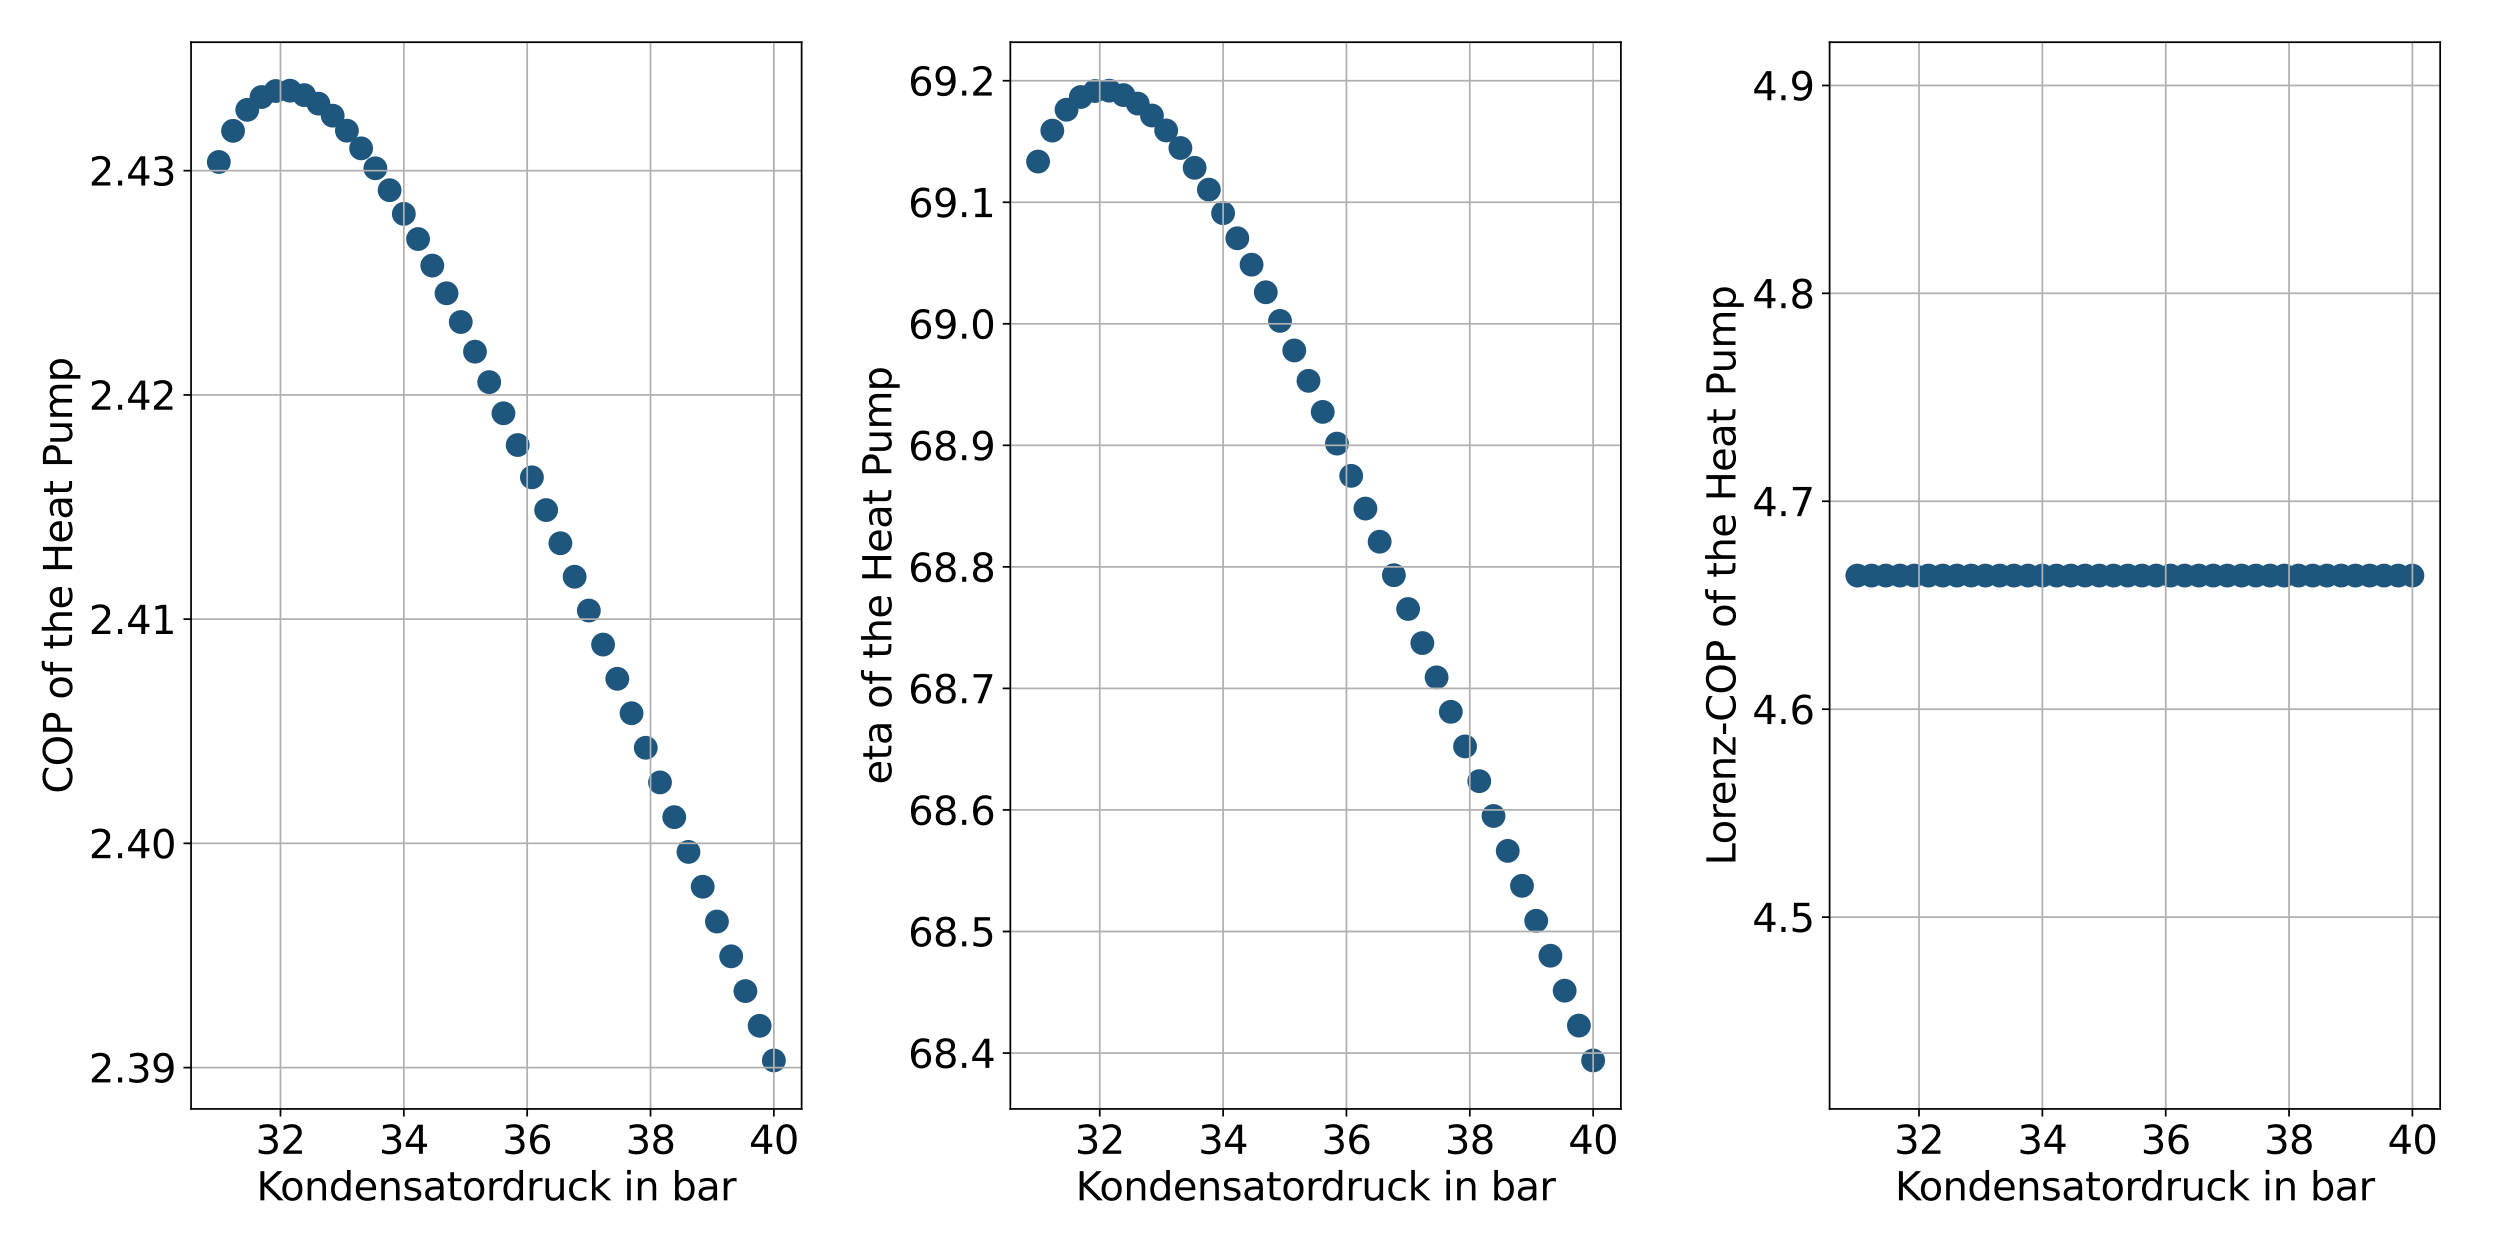 <?xml version="1.0" encoding="utf-8" standalone="no"?>
<!DOCTYPE svg PUBLIC "-//W3C//DTD SVG 1.1//EN"
  "http://www.w3.org/Graphics/SVG/1.1/DTD/svg11.dtd">
<svg xmlns:xlink="http://www.w3.org/1999/xlink" width="1152pt" height="576pt" viewBox="0 0 1152 576" xmlns="http://www.w3.org/2000/svg" version="1.1">
 <defs>
  <style type="text/css">*{stroke-linejoin: round; stroke-linecap: butt}</style>
 </defs>
 <g id="figure_1">
  <g id="patch_1">
   <path d="M 0 576 
L 1152 576 
L 1152 0 
L 0 0 
z
" style="fill: #ffffff"/>
  </g>
  <g id="axes_1">
   <g id="patch_2">
    <path d="M 88.04 511 
L 369.386 511 
L 369.386 19.44 
L 88.04 19.44 
z
" style="fill: #ffffff"/>
   </g>
   <g id="PathCollection_1">
    <defs>
     <path id="m1c8847c513" d="M 0 5 
C 1.326 5 2.598 4.473 3.536 3.536 
C 4.473 2.598 5 1.326 5 0 
C 5 -1.326 4.473 -2.598 3.536 -3.536 
C 2.598 -4.473 1.326 -5 0 -5 
C -1.326 -5 -2.598 -4.473 -3.536 -3.536 
C -4.473 -2.598 -5 -1.326 -5 0 
C -5 1.326 -4.473 2.598 -3.536 3.536 
C -2.598 4.473 -1.326 5 0 5 
z
" style="stroke: #1f567d"/>
    </defs>
    <g clip-path="url(#p177befbeb4)">
     <use xlink:href="#m1c8847c513" x="100.828" y="74.639" style="fill: #1f567d; stroke: #1f567d"/>
     <use xlink:href="#m1c8847c513" x="107.387" y="60.292" style="fill: #1f567d; stroke: #1f567d"/>
     <use xlink:href="#m1c8847c513" x="113.945" y="50.61" style="fill: #1f567d; stroke: #1f567d"/>
     <use xlink:href="#m1c8847c513" x="120.503" y="44.714" style="fill: #1f567d; stroke: #1f567d"/>
     <use xlink:href="#m1c8847c513" x="127.061" y="41.943" style="fill: #1f567d; stroke: #1f567d"/>
     <use xlink:href="#m1c8847c513" x="133.619" y="41.784" style="fill: #1f567d; stroke: #1f567d"/>
     <use xlink:href="#m1c8847c513" x="140.178" y="43.831" style="fill: #1f567d; stroke: #1f567d"/>
     <use xlink:href="#m1c8847c513" x="146.736" y="47.757" style="fill: #1f567d; stroke: #1f567d"/>
     <use xlink:href="#m1c8847c513" x="153.294" y="53.296" style="fill: #1f567d; stroke: #1f567d"/>
     <use xlink:href="#m1c8847c513" x="159.852" y="60.226" style="fill: #1f567d; stroke: #1f567d"/>
     <use xlink:href="#m1c8847c513" x="166.41" y="68.361" style="fill: #1f567d; stroke: #1f567d"/>
     <use xlink:href="#m1c8847c513" x="172.968" y="77.545" style="fill: #1f567d; stroke: #1f567d"/>
     <use xlink:href="#m1c8847c513" x="179.527" y="87.646" style="fill: #1f567d; stroke: #1f567d"/>
     <use xlink:href="#m1c8847c513" x="186.085" y="98.549" style="fill: #1f567d; stroke: #1f567d"/>
     <use xlink:href="#m1c8847c513" x="192.643" y="110.156" style="fill: #1f567d; stroke: #1f567d"/>
     <use xlink:href="#m1c8847c513" x="199.201" y="122.38" style="fill: #1f567d; stroke: #1f567d"/>
     <use xlink:href="#m1c8847c513" x="205.759" y="135.146" style="fill: #1f567d; stroke: #1f567d"/>
     <use xlink:href="#m1c8847c513" x="212.317" y="148.39" style="fill: #1f567d; stroke: #1f567d"/>
     <use xlink:href="#m1c8847c513" x="218.876" y="162.052" style="fill: #1f567d; stroke: #1f567d"/>
     <use xlink:href="#m1c8847c513" x="225.434" y="176.082" style="fill: #1f567d; stroke: #1f567d"/>
     <use xlink:href="#m1c8847c513" x="231.992" y="190.435" style="fill: #1f567d; stroke: #1f567d"/>
     <use xlink:href="#m1c8847c513" x="238.55" y="205.07" style="fill: #1f567d; stroke: #1f567d"/>
     <use xlink:href="#m1c8847c513" x="245.108" y="219.95" style="fill: #1f567d; stroke: #1f567d"/>
     <use xlink:href="#m1c8847c513" x="251.667" y="235.044" style="fill: #1f567d; stroke: #1f567d"/>
     <use xlink:href="#m1c8847c513" x="258.225" y="250.322" style="fill: #1f567d; stroke: #1f567d"/>
     <use xlink:href="#m1c8847c513" x="264.783" y="265.759" style="fill: #1f567d; stroke: #1f567d"/>
     <use xlink:href="#m1c8847c513" x="271.341" y="281.33" style="fill: #1f567d; stroke: #1f567d"/>
     <use xlink:href="#m1c8847c513" x="277.899" y="297.016" style="fill: #1f567d; stroke: #1f567d"/>
     <use xlink:href="#m1c8847c513" x="284.457" y="312.796" style="fill: #1f567d; stroke: #1f567d"/>
     <use xlink:href="#m1c8847c513" x="291.016" y="328.654" style="fill: #1f567d; stroke: #1f567d"/>
     <use xlink:href="#m1c8847c513" x="297.574" y="344.573" style="fill: #1f567d; stroke: #1f567d"/>
     <use xlink:href="#m1c8847c513" x="304.132" y="360.54" style="fill: #1f567d; stroke: #1f567d"/>
     <use xlink:href="#m1c8847c513" x="310.69" y="376.541" style="fill: #1f567d; stroke: #1f567d"/>
     <use xlink:href="#m1c8847c513" x="317.248" y="392.565" style="fill: #1f567d; stroke: #1f567d"/>
     <use xlink:href="#m1c8847c513" x="323.806" y="408.602" style="fill: #1f567d; stroke: #1f567d"/>
     <use xlink:href="#m1c8847c513" x="330.365" y="424.641" style="fill: #1f567d; stroke: #1f567d"/>
     <use xlink:href="#m1c8847c513" x="336.923" y="440.673" style="fill: #1f567d; stroke: #1f567d"/>
     <use xlink:href="#m1c8847c513" x="343.481" y="456.691" style="fill: #1f567d; stroke: #1f567d"/>
     <use xlink:href="#m1c8847c513" x="350.039" y="472.688" style="fill: #1f567d; stroke: #1f567d"/>
     <use xlink:href="#m1c8847c513" x="356.597" y="488.656" style="fill: #1f567d; stroke: #1f567d"/>
    </g>
   </g>
   <g id="matplotlib.axis_1">
    <g id="xtick_1">
     <g id="line2d_1">
      <path d="M 129.247 511 
L 129.247 19.44 
" clip-path="url(#p177befbeb4)" style="fill: none; stroke: #b0b0b0; stroke-width: 0.8; stroke-linecap: square"/>
     </g>
     <g id="line2d_2">
      <defs>
       <path id="m3a98f41acb" d="M 0 0 
L 0 3.5 
" style="stroke: #000000; stroke-width: 0.8"/>
      </defs>
      <g>
       <use xlink:href="#m3a98f41acb" x="129.247" y="511" style="stroke: #000000; stroke-width: 0.8"/>
      </g>
     </g>
     <g id="text_1">
      <!-- 32 -->
      <g transform="translate(117.795 531.677) scale(0.18 -0.18)">
       <defs>
        <path id="DejaVuSans-33" d="M 2597 2516 
Q 3050 2419 3304 2112 
Q 3559 1806 3559 1356 
Q 3559 666 3084 287 
Q 2609 -91 1734 -91 
Q 1441 -91 1130 -33 
Q 819 25 488 141 
L 488 750 
Q 750 597 1062 519 
Q 1375 441 1716 441 
Q 2309 441 2620 675 
Q 2931 909 2931 1356 
Q 2931 1769 2642 2001 
Q 2353 2234 1838 2234 
L 1294 2234 
L 1294 2753 
L 1863 2753 
Q 2328 2753 2575 2939 
Q 2822 3125 2822 3475 
Q 2822 3834 2567 4026 
Q 2313 4219 1838 4219 
Q 1578 4219 1281 4162 
Q 984 4106 628 3988 
L 628 4550 
Q 988 4650 1302 4700 
Q 1616 4750 1894 4750 
Q 2613 4750 3031 4423 
Q 3450 4097 3450 3541 
Q 3450 3153 3228 2886 
Q 3006 2619 2597 2516 
z
" transform="scale(0.016)"/>
        <path id="DejaVuSans-32" d="M 1228 531 
L 3431 531 
L 3431 0 
L 469 0 
L 469 531 
Q 828 903 1448 1529 
Q 2069 2156 2228 2338 
Q 2531 2678 2651 2914 
Q 2772 3150 2772 3378 
Q 2772 3750 2511 3984 
Q 2250 4219 1831 4219 
Q 1534 4219 1204 4116 
Q 875 4013 500 3803 
L 500 4441 
Q 881 4594 1212 4672 
Q 1544 4750 1819 4750 
Q 2544 4750 2975 4387 
Q 3406 4025 3406 3419 
Q 3406 3131 3298 2873 
Q 3191 2616 2906 2266 
Q 2828 2175 2409 1742 
Q 1991 1309 1228 531 
z
" transform="scale(0.016)"/>
       </defs>
       <use xlink:href="#DejaVuSans-33"/>
       <use xlink:href="#DejaVuSans-32" x="63.623"/>
      </g>
     </g>
    </g>
    <g id="xtick_2">
     <g id="line2d_3">
      <path d="M 186.085 511 
L 186.085 19.44 
" clip-path="url(#p177befbeb4)" style="fill: none; stroke: #b0b0b0; stroke-width: 0.8; stroke-linecap: square"/>
     </g>
     <g id="line2d_4">
      <g>
       <use xlink:href="#m3a98f41acb" x="186.085" y="511" style="stroke: #000000; stroke-width: 0.8"/>
      </g>
     </g>
     <g id="text_2">
      <!-- 34 -->
      <g transform="translate(174.632 531.677) scale(0.18 -0.18)">
       <defs>
        <path id="DejaVuSans-34" d="M 2419 4116 
L 825 1625 
L 2419 1625 
L 2419 4116 
z
M 2253 4666 
L 3047 4666 
L 3047 1625 
L 3713 1625 
L 3713 1100 
L 3047 1100 
L 3047 0 
L 2419 0 
L 2419 1100 
L 313 1100 
L 313 1709 
L 2253 4666 
z
" transform="scale(0.016)"/>
       </defs>
       <use xlink:href="#DejaVuSans-33"/>
       <use xlink:href="#DejaVuSans-34" x="63.623"/>
      </g>
     </g>
    </g>
    <g id="xtick_3">
     <g id="line2d_5">
      <path d="M 242.922 511 
L 242.922 19.44 
" clip-path="url(#p177befbeb4)" style="fill: none; stroke: #b0b0b0; stroke-width: 0.8; stroke-linecap: square"/>
     </g>
     <g id="line2d_6">
      <g>
       <use xlink:href="#m3a98f41acb" x="242.922" y="511" style="stroke: #000000; stroke-width: 0.8"/>
      </g>
     </g>
     <g id="text_3">
      <!-- 36 -->
      <g transform="translate(231.47 531.677) scale(0.18 -0.18)">
       <defs>
        <path id="DejaVuSans-36" d="M 2113 2584 
Q 1688 2584 1439 2293 
Q 1191 2003 1191 1497 
Q 1191 994 1439 701 
Q 1688 409 2113 409 
Q 2538 409 2786 701 
Q 3034 994 3034 1497 
Q 3034 2003 2786 2293 
Q 2538 2584 2113 2584 
z
M 3366 4563 
L 3366 3988 
Q 3128 4100 2886 4159 
Q 2644 4219 2406 4219 
Q 1781 4219 1451 3797 
Q 1122 3375 1075 2522 
Q 1259 2794 1537 2939 
Q 1816 3084 2150 3084 
Q 2853 3084 3261 2657 
Q 3669 2231 3669 1497 
Q 3669 778 3244 343 
Q 2819 -91 2113 -91 
Q 1303 -91 875 529 
Q 447 1150 447 2328 
Q 447 3434 972 4092 
Q 1497 4750 2381 4750 
Q 2619 4750 2861 4703 
Q 3103 4656 3366 4563 
z
" transform="scale(0.016)"/>
       </defs>
       <use xlink:href="#DejaVuSans-33"/>
       <use xlink:href="#DejaVuSans-36" x="63.623"/>
      </g>
     </g>
    </g>
    <g id="xtick_4">
     <g id="line2d_7">
      <path d="M 299.76 511 
L 299.76 19.44 
" clip-path="url(#p177befbeb4)" style="fill: none; stroke: #b0b0b0; stroke-width: 0.8; stroke-linecap: square"/>
     </g>
     <g id="line2d_8">
      <g>
       <use xlink:href="#m3a98f41acb" x="299.76" y="511" style="stroke: #000000; stroke-width: 0.8"/>
      </g>
     </g>
     <g id="text_4">
      <!-- 38 -->
      <g transform="translate(288.307 531.677) scale(0.18 -0.18)">
       <defs>
        <path id="DejaVuSans-38" d="M 2034 2216 
Q 1584 2216 1326 1975 
Q 1069 1734 1069 1313 
Q 1069 891 1326 650 
Q 1584 409 2034 409 
Q 2484 409 2743 651 
Q 3003 894 3003 1313 
Q 3003 1734 2745 1975 
Q 2488 2216 2034 2216 
z
M 1403 2484 
Q 997 2584 770 2862 
Q 544 3141 544 3541 
Q 544 4100 942 4425 
Q 1341 4750 2034 4750 
Q 2731 4750 3128 4425 
Q 3525 4100 3525 3541 
Q 3525 3141 3298 2862 
Q 3072 2584 2669 2484 
Q 3125 2378 3379 2068 
Q 3634 1759 3634 1313 
Q 3634 634 3220 271 
Q 2806 -91 2034 -91 
Q 1263 -91 848 271 
Q 434 634 434 1313 
Q 434 1759 690 2068 
Q 947 2378 1403 2484 
z
M 1172 3481 
Q 1172 3119 1398 2916 
Q 1625 2713 2034 2713 
Q 2441 2713 2670 2916 
Q 2900 3119 2900 3481 
Q 2900 3844 2670 4047 
Q 2441 4250 2034 4250 
Q 1625 4250 1398 4047 
Q 1172 3844 1172 3481 
z
" transform="scale(0.016)"/>
       </defs>
       <use xlink:href="#DejaVuSans-33"/>
       <use xlink:href="#DejaVuSans-38" x="63.623"/>
      </g>
     </g>
    </g>
    <g id="xtick_5">
     <g id="line2d_9">
      <path d="M 356.597 511 
L 356.597 19.44 
" clip-path="url(#p177befbeb4)" style="fill: none; stroke: #b0b0b0; stroke-width: 0.8; stroke-linecap: square"/>
     </g>
     <g id="line2d_10">
      <g>
       <use xlink:href="#m3a98f41acb" x="356.597" y="511" style="stroke: #000000; stroke-width: 0.8"/>
      </g>
     </g>
     <g id="text_5">
      <!-- 40 -->
      <g transform="translate(345.145 531.677) scale(0.18 -0.18)">
       <defs>
        <path id="DejaVuSans-30" d="M 2034 4250 
Q 1547 4250 1301 3770 
Q 1056 3291 1056 2328 
Q 1056 1369 1301 889 
Q 1547 409 2034 409 
Q 2525 409 2770 889 
Q 3016 1369 3016 2328 
Q 3016 3291 2770 3770 
Q 2525 4250 2034 4250 
z
M 2034 4750 
Q 2819 4750 3233 4129 
Q 3647 3509 3647 2328 
Q 3647 1150 3233 529 
Q 2819 -91 2034 -91 
Q 1250 -91 836 529 
Q 422 1150 422 2328 
Q 422 3509 836 4129 
Q 1250 4750 2034 4750 
z
" transform="scale(0.016)"/>
       </defs>
       <use xlink:href="#DejaVuSans-34"/>
       <use xlink:href="#DejaVuSans-30" x="63.623"/>
      </g>
     </g>
    </g>
    <g id="text_6">
     <!-- Kondensatordruck in bar -->
     <g transform="translate(118.183 553.098) scale(0.18 -0.18)">
      <defs>
       <path id="DejaVuSans-4b" d="M 628 4666 
L 1259 4666 
L 1259 2694 
L 3353 4666 
L 4166 4666 
L 1850 2491 
L 4331 0 
L 3500 0 
L 1259 2247 
L 1259 0 
L 628 0 
L 628 4666 
z
" transform="scale(0.016)"/>
       <path id="DejaVuSans-6f" d="M 1959 3097 
Q 1497 3097 1228 2736 
Q 959 2375 959 1747 
Q 959 1119 1226 758 
Q 1494 397 1959 397 
Q 2419 397 2687 759 
Q 2956 1122 2956 1747 
Q 2956 2369 2687 2733 
Q 2419 3097 1959 3097 
z
M 1959 3584 
Q 2709 3584 3137 3096 
Q 3566 2609 3566 1747 
Q 3566 888 3137 398 
Q 2709 -91 1959 -91 
Q 1206 -91 779 398 
Q 353 888 353 1747 
Q 353 2609 779 3096 
Q 1206 3584 1959 3584 
z
" transform="scale(0.016)"/>
       <path id="DejaVuSans-6e" d="M 3513 2113 
L 3513 0 
L 2938 0 
L 2938 2094 
Q 2938 2591 2744 2837 
Q 2550 3084 2163 3084 
Q 1697 3084 1428 2787 
Q 1159 2491 1159 1978 
L 1159 0 
L 581 0 
L 581 3500 
L 1159 3500 
L 1159 2956 
Q 1366 3272 1645 3428 
Q 1925 3584 2291 3584 
Q 2894 3584 3203 3211 
Q 3513 2838 3513 2113 
z
" transform="scale(0.016)"/>
       <path id="DejaVuSans-64" d="M 2906 2969 
L 2906 4863 
L 3481 4863 
L 3481 0 
L 2906 0 
L 2906 525 
Q 2725 213 2448 61 
Q 2172 -91 1784 -91 
Q 1150 -91 751 415 
Q 353 922 353 1747 
Q 353 2572 751 3078 
Q 1150 3584 1784 3584 
Q 2172 3584 2448 3432 
Q 2725 3281 2906 2969 
z
M 947 1747 
Q 947 1113 1208 752 
Q 1469 391 1925 391 
Q 2381 391 2643 752 
Q 2906 1113 2906 1747 
Q 2906 2381 2643 2742 
Q 2381 3103 1925 3103 
Q 1469 3103 1208 2742 
Q 947 2381 947 1747 
z
" transform="scale(0.016)"/>
       <path id="DejaVuSans-65" d="M 3597 1894 
L 3597 1613 
L 953 1613 
Q 991 1019 1311 708 
Q 1631 397 2203 397 
Q 2534 397 2845 478 
Q 3156 559 3463 722 
L 3463 178 
Q 3153 47 2828 -22 
Q 2503 -91 2169 -91 
Q 1331 -91 842 396 
Q 353 884 353 1716 
Q 353 2575 817 3079 
Q 1281 3584 2069 3584 
Q 2775 3584 3186 3129 
Q 3597 2675 3597 1894 
z
M 3022 2063 
Q 3016 2534 2758 2815 
Q 2500 3097 2075 3097 
Q 1594 3097 1305 2825 
Q 1016 2553 972 2059 
L 3022 2063 
z
" transform="scale(0.016)"/>
       <path id="DejaVuSans-73" d="M 2834 3397 
L 2834 2853 
Q 2591 2978 2328 3040 
Q 2066 3103 1784 3103 
Q 1356 3103 1142 2972 
Q 928 2841 928 2578 
Q 928 2378 1081 2264 
Q 1234 2150 1697 2047 
L 1894 2003 
Q 2506 1872 2764 1633 
Q 3022 1394 3022 966 
Q 3022 478 2636 193 
Q 2250 -91 1575 -91 
Q 1294 -91 989 -36 
Q 684 19 347 128 
L 347 722 
Q 666 556 975 473 
Q 1284 391 1588 391 
Q 1994 391 2212 530 
Q 2431 669 2431 922 
Q 2431 1156 2273 1281 
Q 2116 1406 1581 1522 
L 1381 1569 
Q 847 1681 609 1914 
Q 372 2147 372 2553 
Q 372 3047 722 3315 
Q 1072 3584 1716 3584 
Q 2034 3584 2315 3537 
Q 2597 3491 2834 3397 
z
" transform="scale(0.016)"/>
       <path id="DejaVuSans-61" d="M 2194 1759 
Q 1497 1759 1228 1600 
Q 959 1441 959 1056 
Q 959 750 1161 570 
Q 1363 391 1709 391 
Q 2188 391 2477 730 
Q 2766 1069 2766 1631 
L 2766 1759 
L 2194 1759 
z
M 3341 1997 
L 3341 0 
L 2766 0 
L 2766 531 
Q 2569 213 2275 61 
Q 1981 -91 1556 -91 
Q 1019 -91 701 211 
Q 384 513 384 1019 
Q 384 1609 779 1909 
Q 1175 2209 1959 2209 
L 2766 2209 
L 2766 2266 
Q 2766 2663 2505 2880 
Q 2244 3097 1772 3097 
Q 1472 3097 1187 3025 
Q 903 2953 641 2809 
L 641 3341 
Q 956 3463 1253 3523 
Q 1550 3584 1831 3584 
Q 2591 3584 2966 3190 
Q 3341 2797 3341 1997 
z
" transform="scale(0.016)"/>
       <path id="DejaVuSans-74" d="M 1172 4494 
L 1172 3500 
L 2356 3500 
L 2356 3053 
L 1172 3053 
L 1172 1153 
Q 1172 725 1289 603 
Q 1406 481 1766 481 
L 2356 481 
L 2356 0 
L 1766 0 
Q 1100 0 847 248 
Q 594 497 594 1153 
L 594 3053 
L 172 3053 
L 172 3500 
L 594 3500 
L 594 4494 
L 1172 4494 
z
" transform="scale(0.016)"/>
       <path id="DejaVuSans-72" d="M 2631 2963 
Q 2534 3019 2420 3045 
Q 2306 3072 2169 3072 
Q 1681 3072 1420 2755 
Q 1159 2438 1159 1844 
L 1159 0 
L 581 0 
L 581 3500 
L 1159 3500 
L 1159 2956 
Q 1341 3275 1631 3429 
Q 1922 3584 2338 3584 
Q 2397 3584 2469 3576 
Q 2541 3569 2628 3553 
L 2631 2963 
z
" transform="scale(0.016)"/>
       <path id="DejaVuSans-75" d="M 544 1381 
L 544 3500 
L 1119 3500 
L 1119 1403 
Q 1119 906 1312 657 
Q 1506 409 1894 409 
Q 2359 409 2629 706 
Q 2900 1003 2900 1516 
L 2900 3500 
L 3475 3500 
L 3475 0 
L 2900 0 
L 2900 538 
Q 2691 219 2414 64 
Q 2138 -91 1772 -91 
Q 1169 -91 856 284 
Q 544 659 544 1381 
z
M 1991 3584 
L 1991 3584 
z
" transform="scale(0.016)"/>
       <path id="DejaVuSans-63" d="M 3122 3366 
L 3122 2828 
Q 2878 2963 2633 3030 
Q 2388 3097 2138 3097 
Q 1578 3097 1268 2742 
Q 959 2388 959 1747 
Q 959 1106 1268 751 
Q 1578 397 2138 397 
Q 2388 397 2633 464 
Q 2878 531 3122 666 
L 3122 134 
Q 2881 22 2623 -34 
Q 2366 -91 2075 -91 
Q 1284 -91 818 406 
Q 353 903 353 1747 
Q 353 2603 823 3093 
Q 1294 3584 2113 3584 
Q 2378 3584 2631 3529 
Q 2884 3475 3122 3366 
z
" transform="scale(0.016)"/>
       <path id="DejaVuSans-6b" d="M 581 4863 
L 1159 4863 
L 1159 1991 
L 2875 3500 
L 3609 3500 
L 1753 1863 
L 3688 0 
L 2938 0 
L 1159 1709 
L 1159 0 
L 581 0 
L 581 4863 
z
" transform="scale(0.016)"/>
       <path id="DejaVuSans-20" transform="scale(0.016)"/>
       <path id="DejaVuSans-69" d="M 603 3500 
L 1178 3500 
L 1178 0 
L 603 0 
L 603 3500 
z
M 603 4863 
L 1178 4863 
L 1178 4134 
L 603 4134 
L 603 4863 
z
" transform="scale(0.016)"/>
       <path id="DejaVuSans-62" d="M 3116 1747 
Q 3116 2381 2855 2742 
Q 2594 3103 2138 3103 
Q 1681 3103 1420 2742 
Q 1159 2381 1159 1747 
Q 1159 1113 1420 752 
Q 1681 391 2138 391 
Q 2594 391 2855 752 
Q 3116 1113 3116 1747 
z
M 1159 2969 
Q 1341 3281 1617 3432 
Q 1894 3584 2278 3584 
Q 2916 3584 3314 3078 
Q 3713 2572 3713 1747 
Q 3713 922 3314 415 
Q 2916 -91 2278 -91 
Q 1894 -91 1617 61 
Q 1341 213 1159 525 
L 1159 0 
L 581 0 
L 581 4863 
L 1159 4863 
L 1159 2969 
z
" transform="scale(0.016)"/>
      </defs>
      <use xlink:href="#DejaVuSans-4b"/>
      <use xlink:href="#DejaVuSans-6f" x="60.576"/>
      <use xlink:href="#DejaVuSans-6e" x="121.758"/>
      <use xlink:href="#DejaVuSans-64" x="185.137"/>
      <use xlink:href="#DejaVuSans-65" x="248.613"/>
      <use xlink:href="#DejaVuSans-6e" x="310.137"/>
      <use xlink:href="#DejaVuSans-73" x="373.516"/>
      <use xlink:href="#DejaVuSans-61" x="425.615"/>
      <use xlink:href="#DejaVuSans-74" x="486.895"/>
      <use xlink:href="#DejaVuSans-6f" x="526.104"/>
      <use xlink:href="#DejaVuSans-72" x="587.285"/>
      <use xlink:href="#DejaVuSans-64" x="626.648"/>
      <use xlink:href="#DejaVuSans-72" x="690.125"/>
      <use xlink:href="#DejaVuSans-75" x="731.238"/>
      <use xlink:href="#DejaVuSans-63" x="794.617"/>
      <use xlink:href="#DejaVuSans-6b" x="849.598"/>
      <use xlink:href="#DejaVuSans-20" x="907.508"/>
      <use xlink:href="#DejaVuSans-69" x="939.295"/>
      <use xlink:href="#DejaVuSans-6e" x="967.078"/>
      <use xlink:href="#DejaVuSans-20" x="1030.457"/>
      <use xlink:href="#DejaVuSans-62" x="1062.244"/>
      <use xlink:href="#DejaVuSans-61" x="1125.721"/>
      <use xlink:href="#DejaVuSans-72" x="1187"/>
     </g>
    </g>
   </g>
   <g id="matplotlib.axis_2">
    <g id="ytick_1">
     <g id="line2d_11">
      <path d="M 88.04 491.937 
L 369.386 491.937 
" clip-path="url(#p177befbeb4)" style="fill: none; stroke: #b0b0b0; stroke-width: 0.8; stroke-linecap: square"/>
     </g>
     <g id="line2d_12">
      <defs>
       <path id="md4c18871c1" d="M 0 0 
L -3.5 0 
" style="stroke: #000000; stroke-width: 0.8"/>
      </defs>
      <g>
       <use xlink:href="#md4c18871c1" x="88.04" y="491.937" style="stroke: #000000; stroke-width: 0.8"/>
      </g>
     </g>
     <g id="text_7">
      <!-- 2.39 -->
      <g transform="translate(40.962 498.776) scale(0.18 -0.18)">
       <defs>
        <path id="DejaVuSans-2e" d="M 684 794 
L 1344 794 
L 1344 0 
L 684 0 
L 684 794 
z
" transform="scale(0.016)"/>
        <path id="DejaVuSans-39" d="M 703 97 
L 703 672 
Q 941 559 1184 500 
Q 1428 441 1663 441 
Q 2288 441 2617 861 
Q 2947 1281 2994 2138 
Q 2813 1869 2534 1725 
Q 2256 1581 1919 1581 
Q 1219 1581 811 2004 
Q 403 2428 403 3163 
Q 403 3881 828 4315 
Q 1253 4750 1959 4750 
Q 2769 4750 3195 4129 
Q 3622 3509 3622 2328 
Q 3622 1225 3098 567 
Q 2575 -91 1691 -91 
Q 1453 -91 1209 -44 
Q 966 3 703 97 
z
M 1959 2075 
Q 2384 2075 2632 2365 
Q 2881 2656 2881 3163 
Q 2881 3666 2632 3958 
Q 2384 4250 1959 4250 
Q 1534 4250 1286 3958 
Q 1038 3666 1038 3163 
Q 1038 2656 1286 2365 
Q 1534 2075 1959 2075 
z
" transform="scale(0.016)"/>
       </defs>
       <use xlink:href="#DejaVuSans-32"/>
       <use xlink:href="#DejaVuSans-2e" x="63.623"/>
       <use xlink:href="#DejaVuSans-33" x="95.41"/>
       <use xlink:href="#DejaVuSans-39" x="159.033"/>
      </g>
     </g>
    </g>
    <g id="ytick_2">
     <g id="line2d_13">
      <path d="M 88.04 388.615 
L 369.386 388.615 
" clip-path="url(#p177befbeb4)" style="fill: none; stroke: #b0b0b0; stroke-width: 0.8; stroke-linecap: square"/>
     </g>
     <g id="line2d_14">
      <g>
       <use xlink:href="#md4c18871c1" x="88.04" y="388.615" style="stroke: #000000; stroke-width: 0.8"/>
      </g>
     </g>
     <g id="text_8">
      <!-- 2.40 -->
      <g transform="translate(40.962 395.454) scale(0.18 -0.18)">
       <use xlink:href="#DejaVuSans-32"/>
       <use xlink:href="#DejaVuSans-2e" x="63.623"/>
       <use xlink:href="#DejaVuSans-34" x="95.41"/>
       <use xlink:href="#DejaVuSans-30" x="159.033"/>
      </g>
     </g>
    </g>
    <g id="ytick_3">
     <g id="line2d_15">
      <path d="M 88.04 285.293 
L 369.386 285.293 
" clip-path="url(#p177befbeb4)" style="fill: none; stroke: #b0b0b0; stroke-width: 0.8; stroke-linecap: square"/>
     </g>
     <g id="line2d_16">
      <g>
       <use xlink:href="#md4c18871c1" x="88.04" y="285.293" style="stroke: #000000; stroke-width: 0.8"/>
      </g>
     </g>
     <g id="text_9">
      <!-- 2.41 -->
      <g transform="translate(40.962 292.132) scale(0.18 -0.18)">
       <defs>
        <path id="DejaVuSans-31" d="M 794 531 
L 1825 531 
L 1825 4091 
L 703 3866 
L 703 4441 
L 1819 4666 
L 2450 4666 
L 2450 531 
L 3481 531 
L 3481 0 
L 794 0 
L 794 531 
z
" transform="scale(0.016)"/>
       </defs>
       <use xlink:href="#DejaVuSans-32"/>
       <use xlink:href="#DejaVuSans-2e" x="63.623"/>
       <use xlink:href="#DejaVuSans-34" x="95.41"/>
       <use xlink:href="#DejaVuSans-31" x="159.033"/>
      </g>
     </g>
    </g>
    <g id="ytick_4">
     <g id="line2d_17">
      <path d="M 88.04 181.971 
L 369.386 181.971 
" clip-path="url(#p177befbeb4)" style="fill: none; stroke: #b0b0b0; stroke-width: 0.8; stroke-linecap: square"/>
     </g>
     <g id="line2d_18">
      <g>
       <use xlink:href="#md4c18871c1" x="88.04" y="181.971" style="stroke: #000000; stroke-width: 0.8"/>
      </g>
     </g>
     <g id="text_10">
      <!-- 2.42 -->
      <g transform="translate(40.962 188.81) scale(0.18 -0.18)">
       <use xlink:href="#DejaVuSans-32"/>
       <use xlink:href="#DejaVuSans-2e" x="63.623"/>
       <use xlink:href="#DejaVuSans-34" x="95.41"/>
       <use xlink:href="#DejaVuSans-32" x="159.033"/>
      </g>
     </g>
    </g>
    <g id="ytick_5">
     <g id="line2d_19">
      <path d="M 88.04 78.649 
L 369.386 78.649 
" clip-path="url(#p177befbeb4)" style="fill: none; stroke: #b0b0b0; stroke-width: 0.8; stroke-linecap: square"/>
     </g>
     <g id="line2d_20">
      <g>
       <use xlink:href="#md4c18871c1" x="88.04" y="78.649" style="stroke: #000000; stroke-width: 0.8"/>
      </g>
     </g>
     <g id="text_11">
      <!-- 2.43 -->
      <g transform="translate(40.962 85.488) scale(0.18 -0.18)">
       <use xlink:href="#DejaVuSans-32"/>
       <use xlink:href="#DejaVuSans-2e" x="63.623"/>
       <use xlink:href="#DejaVuSans-34" x="95.41"/>
       <use xlink:href="#DejaVuSans-33" x="159.033"/>
      </g>
     </g>
    </g>
    <g id="text_12">
     <!-- COP of the Heat Pump -->
     <g transform="translate(33.218 365.705) rotate(-90) scale(0.18 -0.18)">
      <defs>
       <path id="DejaVuSans-43" d="M 4122 4306 
L 4122 3641 
Q 3803 3938 3442 4084 
Q 3081 4231 2675 4231 
Q 1875 4231 1450 3742 
Q 1025 3253 1025 2328 
Q 1025 1406 1450 917 
Q 1875 428 2675 428 
Q 3081 428 3442 575 
Q 3803 722 4122 1019 
L 4122 359 
Q 3791 134 3420 21 
Q 3050 -91 2638 -91 
Q 1578 -91 968 557 
Q 359 1206 359 2328 
Q 359 3453 968 4101 
Q 1578 4750 2638 4750 
Q 3056 4750 3426 4639 
Q 3797 4528 4122 4306 
z
" transform="scale(0.016)"/>
       <path id="DejaVuSans-4f" d="M 2522 4238 
Q 1834 4238 1429 3725 
Q 1025 3213 1025 2328 
Q 1025 1447 1429 934 
Q 1834 422 2522 422 
Q 3209 422 3611 934 
Q 4013 1447 4013 2328 
Q 4013 3213 3611 3725 
Q 3209 4238 2522 4238 
z
M 2522 4750 
Q 3503 4750 4090 4092 
Q 4678 3434 4678 2328 
Q 4678 1225 4090 567 
Q 3503 -91 2522 -91 
Q 1538 -91 948 565 
Q 359 1222 359 2328 
Q 359 3434 948 4092 
Q 1538 4750 2522 4750 
z
" transform="scale(0.016)"/>
       <path id="DejaVuSans-50" d="M 1259 4147 
L 1259 2394 
L 2053 2394 
Q 2494 2394 2734 2622 
Q 2975 2850 2975 3272 
Q 2975 3691 2734 3919 
Q 2494 4147 2053 4147 
L 1259 4147 
z
M 628 4666 
L 2053 4666 
Q 2838 4666 3239 4311 
Q 3641 3956 3641 3272 
Q 3641 2581 3239 2228 
Q 2838 1875 2053 1875 
L 1259 1875 
L 1259 0 
L 628 0 
L 628 4666 
z
" transform="scale(0.016)"/>
       <path id="DejaVuSans-66" d="M 2375 4863 
L 2375 4384 
L 1825 4384 
Q 1516 4384 1395 4259 
Q 1275 4134 1275 3809 
L 1275 3500 
L 2222 3500 
L 2222 3053 
L 1275 3053 
L 1275 0 
L 697 0 
L 697 3053 
L 147 3053 
L 147 3500 
L 697 3500 
L 697 3744 
Q 697 4328 969 4595 
Q 1241 4863 1831 4863 
L 2375 4863 
z
" transform="scale(0.016)"/>
       <path id="DejaVuSans-68" d="M 3513 2113 
L 3513 0 
L 2938 0 
L 2938 2094 
Q 2938 2591 2744 2837 
Q 2550 3084 2163 3084 
Q 1697 3084 1428 2787 
Q 1159 2491 1159 1978 
L 1159 0 
L 581 0 
L 581 4863 
L 1159 4863 
L 1159 2956 
Q 1366 3272 1645 3428 
Q 1925 3584 2291 3584 
Q 2894 3584 3203 3211 
Q 3513 2838 3513 2113 
z
" transform="scale(0.016)"/>
       <path id="DejaVuSans-48" d="M 628 4666 
L 1259 4666 
L 1259 2753 
L 3553 2753 
L 3553 4666 
L 4184 4666 
L 4184 0 
L 3553 0 
L 3553 2222 
L 1259 2222 
L 1259 0 
L 628 0 
L 628 4666 
z
" transform="scale(0.016)"/>
       <path id="DejaVuSans-6d" d="M 3328 2828 
Q 3544 3216 3844 3400 
Q 4144 3584 4550 3584 
Q 5097 3584 5394 3201 
Q 5691 2819 5691 2113 
L 5691 0 
L 5113 0 
L 5113 2094 
Q 5113 2597 4934 2840 
Q 4756 3084 4391 3084 
Q 3944 3084 3684 2787 
Q 3425 2491 3425 1978 
L 3425 0 
L 2847 0 
L 2847 2094 
Q 2847 2600 2669 2842 
Q 2491 3084 2119 3084 
Q 1678 3084 1418 2786 
Q 1159 2488 1159 1978 
L 1159 0 
L 581 0 
L 581 3500 
L 1159 3500 
L 1159 2956 
Q 1356 3278 1631 3431 
Q 1906 3584 2284 3584 
Q 2666 3584 2933 3390 
Q 3200 3197 3328 2828 
z
" transform="scale(0.016)"/>
       <path id="DejaVuSans-70" d="M 1159 525 
L 1159 -1331 
L 581 -1331 
L 581 3500 
L 1159 3500 
L 1159 2969 
Q 1341 3281 1617 3432 
Q 1894 3584 2278 3584 
Q 2916 3584 3314 3078 
Q 3713 2572 3713 1747 
Q 3713 922 3314 415 
Q 2916 -91 2278 -91 
Q 1894 -91 1617 61 
Q 1341 213 1159 525 
z
M 3116 1747 
Q 3116 2381 2855 2742 
Q 2594 3103 2138 3103 
Q 1681 3103 1420 2742 
Q 1159 2381 1159 1747 
Q 1159 1113 1420 752 
Q 1681 391 2138 391 
Q 2594 391 2855 752 
Q 3116 1113 3116 1747 
z
" transform="scale(0.016)"/>
      </defs>
      <use xlink:href="#DejaVuSans-43"/>
      <use xlink:href="#DejaVuSans-4f" x="69.824"/>
      <use xlink:href="#DejaVuSans-50" x="148.535"/>
      <use xlink:href="#DejaVuSans-20" x="208.838"/>
      <use xlink:href="#DejaVuSans-6f" x="240.625"/>
      <use xlink:href="#DejaVuSans-66" x="301.807"/>
      <use xlink:href="#DejaVuSans-20" x="337.012"/>
      <use xlink:href="#DejaVuSans-74" x="368.799"/>
      <use xlink:href="#DejaVuSans-68" x="408.008"/>
      <use xlink:href="#DejaVuSans-65" x="471.387"/>
      <use xlink:href="#DejaVuSans-20" x="532.91"/>
      <use xlink:href="#DejaVuSans-48" x="564.697"/>
      <use xlink:href="#DejaVuSans-65" x="639.893"/>
      <use xlink:href="#DejaVuSans-61" x="701.416"/>
      <use xlink:href="#DejaVuSans-74" x="762.695"/>
      <use xlink:href="#DejaVuSans-20" x="801.904"/>
      <use xlink:href="#DejaVuSans-50" x="833.691"/>
      <use xlink:href="#DejaVuSans-75" x="892.244"/>
      <use xlink:href="#DejaVuSans-6d" x="955.623"/>
      <use xlink:href="#DejaVuSans-70" x="1053.035"/>
     </g>
    </g>
   </g>
   <g id="patch_3">
    <path d="M 88.04 511 
L 88.04 19.44 
" style="fill: none; stroke: #000000; stroke-width: 0.8; stroke-linejoin: miter; stroke-linecap: square"/>
   </g>
   <g id="patch_4">
    <path d="M 369.386 511 
L 369.386 19.44 
" style="fill: none; stroke: #000000; stroke-width: 0.8; stroke-linejoin: miter; stroke-linecap: square"/>
   </g>
   <g id="patch_5">
    <path d="M 88.04 511 
L 369.386 511 
" style="fill: none; stroke: #000000; stroke-width: 0.8; stroke-linejoin: miter; stroke-linecap: square"/>
   </g>
   <g id="patch_6">
    <path d="M 88.04 19.44 
L 369.386 19.44 
" style="fill: none; stroke: #000000; stroke-width: 0.8; stroke-linejoin: miter; stroke-linecap: square"/>
   </g>
  </g>
  <g id="axes_2">
   <g id="patch_7">
    <path d="M 465.56 511 
L 746.906 511 
L 746.906 19.44 
L 465.56 19.44 
z
" style="fill: #ffffff"/>
   </g>
   <g id="PathCollection_2">
    <g clip-path="url(#pa2ce1702bf)">
     <use xlink:href="#m1c8847c513" x="478.348" y="74.447" style="fill: #1f567d; stroke: #1f567d"/>
     <use xlink:href="#m1c8847c513" x="484.907" y="60.18" style="fill: #1f567d; stroke: #1f567d"/>
     <use xlink:href="#m1c8847c513" x="491.465" y="50.555" style="fill: #1f567d; stroke: #1f567d"/>
     <use xlink:href="#m1c8847c513" x="498.023" y="44.695" style="fill: #1f567d; stroke: #1f567d"/>
     <use xlink:href="#m1c8847c513" x="504.581" y="41.942" style="fill: #1f567d; stroke: #1f567d"/>
     <use xlink:href="#m1c8847c513" x="511.139" y="41.784" style="fill: #1f567d; stroke: #1f567d"/>
     <use xlink:href="#m1c8847c513" x="517.698" y="43.818" style="fill: #1f567d; stroke: #1f567d"/>
     <use xlink:href="#m1c8847c513" x="524.256" y="47.72" style="fill: #1f567d; stroke: #1f567d"/>
     <use xlink:href="#m1c8847c513" x="530.814" y="53.225" style="fill: #1f567d; stroke: #1f567d"/>
     <use xlink:href="#m1c8847c513" x="537.372" y="60.114" style="fill: #1f567d; stroke: #1f567d"/>
     <use xlink:href="#m1c8847c513" x="543.93" y="68.203" style="fill: #1f567d; stroke: #1f567d"/>
     <use xlink:href="#m1c8847c513" x="550.488" y="77.337" style="fill: #1f567d; stroke: #1f567d"/>
     <use xlink:href="#m1c8847c513" x="557.047" y="87.386" style="fill: #1f567d; stroke: #1f567d"/>
     <use xlink:href="#m1c8847c513" x="563.605" y="98.236" style="fill: #1f567d; stroke: #1f567d"/>
     <use xlink:href="#m1c8847c513" x="570.163" y="109.79" style="fill: #1f567d; stroke: #1f567d"/>
     <use xlink:href="#m1c8847c513" x="576.721" y="121.962" style="fill: #1f567d; stroke: #1f567d"/>
     <use xlink:href="#m1c8847c513" x="583.279" y="134.679" style="fill: #1f567d; stroke: #1f567d"/>
     <use xlink:href="#m1c8847c513" x="589.837" y="147.877" style="fill: #1f567d; stroke: #1f567d"/>
     <use xlink:href="#m1c8847c513" x="596.396" y="161.496" style="fill: #1f567d; stroke: #1f567d"/>
     <use xlink:href="#m1c8847c513" x="602.954" y="175.488" style="fill: #1f567d; stroke: #1f567d"/>
     <use xlink:href="#m1c8847c513" x="609.512" y="189.807" style="fill: #1f567d; stroke: #1f567d"/>
     <use xlink:href="#m1c8847c513" x="616.07" y="204.414" style="fill: #1f567d; stroke: #1f567d"/>
     <use xlink:href="#m1c8847c513" x="622.628" y="219.272" style="fill: #1f567d; stroke: #1f567d"/>
     <use xlink:href="#m1c8847c513" x="629.187" y="234.349" style="fill: #1f567d; stroke: #1f567d"/>
     <use xlink:href="#m1c8847c513" x="635.745" y="249.618" style="fill: #1f567d; stroke: #1f567d"/>
     <use xlink:href="#m1c8847c513" x="642.303" y="265.051" style="fill: #1f567d; stroke: #1f567d"/>
     <use xlink:href="#m1c8847c513" x="648.861" y="280.626" style="fill: #1f567d; stroke: #1f567d"/>
     <use xlink:href="#m1c8847c513" x="655.419" y="296.322" style="fill: #1f567d; stroke: #1f567d"/>
     <use xlink:href="#m1c8847c513" x="661.977" y="312.12" style="fill: #1f567d; stroke: #1f567d"/>
     <use xlink:href="#m1c8847c513" x="668.536" y="328.003" style="fill: #1f567d; stroke: #1f567d"/>
     <use xlink:href="#m1c8847c513" x="675.094" y="343.954" style="fill: #1f567d; stroke: #1f567d"/>
     <use xlink:href="#m1c8847c513" x="681.652" y="359.96" style="fill: #1f567d; stroke: #1f567d"/>
     <use xlink:href="#m1c8847c513" x="688.21" y="376.008" style="fill: #1f567d; stroke: #1f567d"/>
     <use xlink:href="#m1c8847c513" x="694.768" y="392.087" style="fill: #1f567d; stroke: #1f567d"/>
     <use xlink:href="#m1c8847c513" x="701.326" y="408.185" style="fill: #1f567d; stroke: #1f567d"/>
     <use xlink:href="#m1c8847c513" x="707.885" y="424.293" style="fill: #1f567d; stroke: #1f567d"/>
     <use xlink:href="#m1c8847c513" x="714.443" y="440.401" style="fill: #1f567d; stroke: #1f567d"/>
     <use xlink:href="#m1c8847c513" x="721.001" y="456.503" style="fill: #1f567d; stroke: #1f567d"/>
     <use xlink:href="#m1c8847c513" x="727.559" y="472.59" style="fill: #1f567d; stroke: #1f567d"/>
     <use xlink:href="#m1c8847c513" x="734.117" y="488.656" style="fill: #1f567d; stroke: #1f567d"/>
    </g>
   </g>
   <g id="matplotlib.axis_3">
    <g id="xtick_6">
     <g id="line2d_21">
      <path d="M 506.767 511 
L 506.767 19.44 
" clip-path="url(#pa2ce1702bf)" style="fill: none; stroke: #b0b0b0; stroke-width: 0.8; stroke-linecap: square"/>
     </g>
     <g id="line2d_22">
      <g>
       <use xlink:href="#m3a98f41acb" x="506.767" y="511" style="stroke: #000000; stroke-width: 0.8"/>
      </g>
     </g>
     <g id="text_13">
      <!-- 32 -->
      <g transform="translate(495.315 531.677) scale(0.18 -0.18)">
       <use xlink:href="#DejaVuSans-33"/>
       <use xlink:href="#DejaVuSans-32" x="63.623"/>
      </g>
     </g>
    </g>
    <g id="xtick_7">
     <g id="line2d_23">
      <path d="M 563.605 511 
L 563.605 19.44 
" clip-path="url(#pa2ce1702bf)" style="fill: none; stroke: #b0b0b0; stroke-width: 0.8; stroke-linecap: square"/>
     </g>
     <g id="line2d_24">
      <g>
       <use xlink:href="#m3a98f41acb" x="563.605" y="511" style="stroke: #000000; stroke-width: 0.8"/>
      </g>
     </g>
     <g id="text_14">
      <!-- 34 -->
      <g transform="translate(552.152 531.677) scale(0.18 -0.18)">
       <use xlink:href="#DejaVuSans-33"/>
       <use xlink:href="#DejaVuSans-34" x="63.623"/>
      </g>
     </g>
    </g>
    <g id="xtick_8">
     <g id="line2d_25">
      <path d="M 620.442 511 
L 620.442 19.44 
" clip-path="url(#pa2ce1702bf)" style="fill: none; stroke: #b0b0b0; stroke-width: 0.8; stroke-linecap: square"/>
     </g>
     <g id="line2d_26">
      <g>
       <use xlink:href="#m3a98f41acb" x="620.442" y="511" style="stroke: #000000; stroke-width: 0.8"/>
      </g>
     </g>
     <g id="text_15">
      <!-- 36 -->
      <g transform="translate(608.99 531.677) scale(0.18 -0.18)">
       <use xlink:href="#DejaVuSans-33"/>
       <use xlink:href="#DejaVuSans-36" x="63.623"/>
      </g>
     </g>
    </g>
    <g id="xtick_9">
     <g id="line2d_27">
      <path d="M 677.28 511 
L 677.28 19.44 
" clip-path="url(#pa2ce1702bf)" style="fill: none; stroke: #b0b0b0; stroke-width: 0.8; stroke-linecap: square"/>
     </g>
     <g id="line2d_28">
      <g>
       <use xlink:href="#m3a98f41acb" x="677.28" y="511" style="stroke: #000000; stroke-width: 0.8"/>
      </g>
     </g>
     <g id="text_16">
      <!-- 38 -->
      <g transform="translate(665.827 531.677) scale(0.18 -0.18)">
       <use xlink:href="#DejaVuSans-33"/>
       <use xlink:href="#DejaVuSans-38" x="63.623"/>
      </g>
     </g>
    </g>
    <g id="xtick_10">
     <g id="line2d_29">
      <path d="M 734.117 511 
L 734.117 19.44 
" clip-path="url(#pa2ce1702bf)" style="fill: none; stroke: #b0b0b0; stroke-width: 0.8; stroke-linecap: square"/>
     </g>
     <g id="line2d_30">
      <g>
       <use xlink:href="#m3a98f41acb" x="734.117" y="511" style="stroke: #000000; stroke-width: 0.8"/>
      </g>
     </g>
     <g id="text_17">
      <!-- 40 -->
      <g transform="translate(722.665 531.677) scale(0.18 -0.18)">
       <use xlink:href="#DejaVuSans-34"/>
       <use xlink:href="#DejaVuSans-30" x="63.623"/>
      </g>
     </g>
    </g>
    <g id="text_18">
     <!-- Kondensatordruck in bar -->
     <g transform="translate(495.703 553.098) scale(0.18 -0.18)">
      <use xlink:href="#DejaVuSans-4b"/>
      <use xlink:href="#DejaVuSans-6f" x="60.576"/>
      <use xlink:href="#DejaVuSans-6e" x="121.758"/>
      <use xlink:href="#DejaVuSans-64" x="185.137"/>
      <use xlink:href="#DejaVuSans-65" x="248.613"/>
      <use xlink:href="#DejaVuSans-6e" x="310.137"/>
      <use xlink:href="#DejaVuSans-73" x="373.516"/>
      <use xlink:href="#DejaVuSans-61" x="425.615"/>
      <use xlink:href="#DejaVuSans-74" x="486.895"/>
      <use xlink:href="#DejaVuSans-6f" x="526.104"/>
      <use xlink:href="#DejaVuSans-72" x="587.285"/>
      <use xlink:href="#DejaVuSans-64" x="626.648"/>
      <use xlink:href="#DejaVuSans-72" x="690.125"/>
      <use xlink:href="#DejaVuSans-75" x="731.238"/>
      <use xlink:href="#DejaVuSans-63" x="794.617"/>
      <use xlink:href="#DejaVuSans-6b" x="849.598"/>
      <use xlink:href="#DejaVuSans-20" x="907.508"/>
      <use xlink:href="#DejaVuSans-69" x="939.295"/>
      <use xlink:href="#DejaVuSans-6e" x="967.078"/>
      <use xlink:href="#DejaVuSans-20" x="1030.457"/>
      <use xlink:href="#DejaVuSans-62" x="1062.244"/>
      <use xlink:href="#DejaVuSans-61" x="1125.721"/>
      <use xlink:href="#DejaVuSans-72" x="1187"/>
     </g>
    </g>
   </g>
   <g id="matplotlib.axis_4">
    <g id="ytick_6">
     <g id="line2d_31">
      <path d="M 465.56 485.239 
L 746.906 485.239 
" clip-path="url(#pa2ce1702bf)" style="fill: none; stroke: #b0b0b0; stroke-width: 0.8; stroke-linecap: square"/>
     </g>
     <g id="line2d_32">
      <g>
       <use xlink:href="#md4c18871c1" x="465.56" y="485.239" style="stroke: #000000; stroke-width: 0.8"/>
      </g>
     </g>
     <g id="text_19">
      <!-- 68.4 -->
      <g transform="translate(418.482 492.078) scale(0.18 -0.18)">
       <use xlink:href="#DejaVuSans-36"/>
       <use xlink:href="#DejaVuSans-38" x="63.623"/>
       <use xlink:href="#DejaVuSans-2e" x="127.246"/>
       <use xlink:href="#DejaVuSans-34" x="159.033"/>
      </g>
     </g>
    </g>
    <g id="ytick_7">
     <g id="line2d_33">
      <path d="M 465.56 429.236 
L 746.906 429.236 
" clip-path="url(#pa2ce1702bf)" style="fill: none; stroke: #b0b0b0; stroke-width: 0.8; stroke-linecap: square"/>
     </g>
     <g id="line2d_34">
      <g>
       <use xlink:href="#md4c18871c1" x="465.56" y="429.236" style="stroke: #000000; stroke-width: 0.8"/>
      </g>
     </g>
     <g id="text_20">
      <!-- 68.5 -->
      <g transform="translate(418.482 436.074) scale(0.18 -0.18)">
       <defs>
        <path id="DejaVuSans-35" d="M 691 4666 
L 3169 4666 
L 3169 4134 
L 1269 4134 
L 1269 2991 
Q 1406 3038 1543 3061 
Q 1681 3084 1819 3084 
Q 2600 3084 3056 2656 
Q 3513 2228 3513 1497 
Q 3513 744 3044 326 
Q 2575 -91 1722 -91 
Q 1428 -91 1123 -41 
Q 819 9 494 109 
L 494 744 
Q 775 591 1075 516 
Q 1375 441 1709 441 
Q 2250 441 2565 725 
Q 2881 1009 2881 1497 
Q 2881 1984 2565 2268 
Q 2250 2553 1709 2553 
Q 1456 2553 1204 2497 
Q 953 2441 691 2322 
L 691 4666 
z
" transform="scale(0.016)"/>
       </defs>
       <use xlink:href="#DejaVuSans-36"/>
       <use xlink:href="#DejaVuSans-38" x="63.623"/>
       <use xlink:href="#DejaVuSans-2e" x="127.246"/>
       <use xlink:href="#DejaVuSans-35" x="159.033"/>
      </g>
     </g>
    </g>
    <g id="ytick_8">
     <g id="line2d_35">
      <path d="M 465.56 373.232 
L 746.906 373.232 
" clip-path="url(#pa2ce1702bf)" style="fill: none; stroke: #b0b0b0; stroke-width: 0.8; stroke-linecap: square"/>
     </g>
     <g id="line2d_36">
      <g>
       <use xlink:href="#md4c18871c1" x="465.56" y="373.232" style="stroke: #000000; stroke-width: 0.8"/>
      </g>
     </g>
     <g id="text_21">
      <!-- 68.6 -->
      <g transform="translate(418.482 380.07) scale(0.18 -0.18)">
       <use xlink:href="#DejaVuSans-36"/>
       <use xlink:href="#DejaVuSans-38" x="63.623"/>
       <use xlink:href="#DejaVuSans-2e" x="127.246"/>
       <use xlink:href="#DejaVuSans-36" x="159.033"/>
      </g>
     </g>
    </g>
    <g id="ytick_9">
     <g id="line2d_37">
      <path d="M 465.56 317.228 
L 746.906 317.228 
" clip-path="url(#pa2ce1702bf)" style="fill: none; stroke: #b0b0b0; stroke-width: 0.8; stroke-linecap: square"/>
     </g>
     <g id="line2d_38">
      <g>
       <use xlink:href="#md4c18871c1" x="465.56" y="317.228" style="stroke: #000000; stroke-width: 0.8"/>
      </g>
     </g>
     <g id="text_22">
      <!-- 68.7 -->
      <g transform="translate(418.482 324.067) scale(0.18 -0.18)">
       <defs>
        <path id="DejaVuSans-37" d="M 525 4666 
L 3525 4666 
L 3525 4397 
L 1831 0 
L 1172 0 
L 2766 4134 
L 525 4134 
L 525 4666 
z
" transform="scale(0.016)"/>
       </defs>
       <use xlink:href="#DejaVuSans-36"/>
       <use xlink:href="#DejaVuSans-38" x="63.623"/>
       <use xlink:href="#DejaVuSans-2e" x="127.246"/>
       <use xlink:href="#DejaVuSans-37" x="159.033"/>
      </g>
     </g>
    </g>
    <g id="ytick_10">
     <g id="line2d_39">
      <path d="M 465.56 261.224 
L 746.906 261.224 
" clip-path="url(#pa2ce1702bf)" style="fill: none; stroke: #b0b0b0; stroke-width: 0.8; stroke-linecap: square"/>
     </g>
     <g id="line2d_40">
      <g>
       <use xlink:href="#md4c18871c1" x="465.56" y="261.224" style="stroke: #000000; stroke-width: 0.8"/>
      </g>
     </g>
     <g id="text_23">
      <!-- 68.8 -->
      <g transform="translate(418.482 268.063) scale(0.18 -0.18)">
       <use xlink:href="#DejaVuSans-36"/>
       <use xlink:href="#DejaVuSans-38" x="63.623"/>
       <use xlink:href="#DejaVuSans-2e" x="127.246"/>
       <use xlink:href="#DejaVuSans-38" x="159.033"/>
      </g>
     </g>
    </g>
    <g id="ytick_11">
     <g id="line2d_41">
      <path d="M 465.56 205.221 
L 746.906 205.221 
" clip-path="url(#pa2ce1702bf)" style="fill: none; stroke: #b0b0b0; stroke-width: 0.8; stroke-linecap: square"/>
     </g>
     <g id="line2d_42">
      <g>
       <use xlink:href="#md4c18871c1" x="465.56" y="205.221" style="stroke: #000000; stroke-width: 0.8"/>
      </g>
     </g>
     <g id="text_24">
      <!-- 68.9 -->
      <g transform="translate(418.482 212.059) scale(0.18 -0.18)">
       <use xlink:href="#DejaVuSans-36"/>
       <use xlink:href="#DejaVuSans-38" x="63.623"/>
       <use xlink:href="#DejaVuSans-2e" x="127.246"/>
       <use xlink:href="#DejaVuSans-39" x="159.033"/>
      </g>
     </g>
    </g>
    <g id="ytick_12">
     <g id="line2d_43">
      <path d="M 465.56 149.217 
L 746.906 149.217 
" clip-path="url(#pa2ce1702bf)" style="fill: none; stroke: #b0b0b0; stroke-width: 0.8; stroke-linecap: square"/>
     </g>
     <g id="line2d_44">
      <g>
       <use xlink:href="#md4c18871c1" x="465.56" y="149.217" style="stroke: #000000; stroke-width: 0.8"/>
      </g>
     </g>
     <g id="text_25">
      <!-- 69.0 -->
      <g transform="translate(418.482 156.056) scale(0.18 -0.18)">
       <use xlink:href="#DejaVuSans-36"/>
       <use xlink:href="#DejaVuSans-39" x="63.623"/>
       <use xlink:href="#DejaVuSans-2e" x="127.246"/>
       <use xlink:href="#DejaVuSans-30" x="159.033"/>
      </g>
     </g>
    </g>
    <g id="ytick_13">
     <g id="line2d_45">
      <path d="M 465.56 93.213 
L 746.906 93.213 
" clip-path="url(#pa2ce1702bf)" style="fill: none; stroke: #b0b0b0; stroke-width: 0.8; stroke-linecap: square"/>
     </g>
     <g id="line2d_46">
      <g>
       <use xlink:href="#md4c18871c1" x="465.56" y="93.213" style="stroke: #000000; stroke-width: 0.8"/>
      </g>
     </g>
     <g id="text_26">
      <!-- 69.1 -->
      <g transform="translate(418.482 100.052) scale(0.18 -0.18)">
       <use xlink:href="#DejaVuSans-36"/>
       <use xlink:href="#DejaVuSans-39" x="63.623"/>
       <use xlink:href="#DejaVuSans-2e" x="127.246"/>
       <use xlink:href="#DejaVuSans-31" x="159.033"/>
      </g>
     </g>
    </g>
    <g id="ytick_14">
     <g id="line2d_47">
      <path d="M 465.56 37.209 
L 746.906 37.209 
" clip-path="url(#pa2ce1702bf)" style="fill: none; stroke: #b0b0b0; stroke-width: 0.8; stroke-linecap: square"/>
     </g>
     <g id="line2d_48">
      <g>
       <use xlink:href="#md4c18871c1" x="465.56" y="37.209" style="stroke: #000000; stroke-width: 0.8"/>
      </g>
     </g>
     <g id="text_27">
      <!-- 69.2 -->
      <g transform="translate(418.482 44.048) scale(0.18 -0.18)">
       <use xlink:href="#DejaVuSans-36"/>
       <use xlink:href="#DejaVuSans-39" x="63.623"/>
       <use xlink:href="#DejaVuSans-2e" x="127.246"/>
       <use xlink:href="#DejaVuSans-32" x="159.033"/>
      </g>
     </g>
    </g>
    <g id="text_28">
     <!-- eta of the Heat Pump -->
     <g transform="translate(410.738 361.49) rotate(-90) scale(0.18 -0.18)">
      <use xlink:href="#DejaVuSans-65"/>
      <use xlink:href="#DejaVuSans-74" x="61.523"/>
      <use xlink:href="#DejaVuSans-61" x="100.732"/>
      <use xlink:href="#DejaVuSans-20" x="162.012"/>
      <use xlink:href="#DejaVuSans-6f" x="193.799"/>
      <use xlink:href="#DejaVuSans-66" x="254.98"/>
      <use xlink:href="#DejaVuSans-20" x="290.186"/>
      <use xlink:href="#DejaVuSans-74" x="321.973"/>
      <use xlink:href="#DejaVuSans-68" x="361.182"/>
      <use xlink:href="#DejaVuSans-65" x="424.561"/>
      <use xlink:href="#DejaVuSans-20" x="486.084"/>
      <use xlink:href="#DejaVuSans-48" x="517.871"/>
      <use xlink:href="#DejaVuSans-65" x="593.066"/>
      <use xlink:href="#DejaVuSans-61" x="654.59"/>
      <use xlink:href="#DejaVuSans-74" x="715.869"/>
      <use xlink:href="#DejaVuSans-20" x="755.078"/>
      <use xlink:href="#DejaVuSans-50" x="786.865"/>
      <use xlink:href="#DejaVuSans-75" x="845.418"/>
      <use xlink:href="#DejaVuSans-6d" x="908.797"/>
      <use xlink:href="#DejaVuSans-70" x="1006.209"/>
     </g>
    </g>
   </g>
   <g id="patch_8">
    <path d="M 465.56 511 
L 465.56 19.44 
" style="fill: none; stroke: #000000; stroke-width: 0.8; stroke-linejoin: miter; stroke-linecap: square"/>
   </g>
   <g id="patch_9">
    <path d="M 746.906 511 
L 746.906 19.44 
" style="fill: none; stroke: #000000; stroke-width: 0.8; stroke-linejoin: miter; stroke-linecap: square"/>
   </g>
   <g id="patch_10">
    <path d="M 465.56 511 
L 746.906 511 
" style="fill: none; stroke: #000000; stroke-width: 0.8; stroke-linejoin: miter; stroke-linecap: square"/>
   </g>
   <g id="patch_11">
    <path d="M 465.56 19.44 
L 746.906 19.44 
" style="fill: none; stroke: #000000; stroke-width: 0.8; stroke-linejoin: miter; stroke-linecap: square"/>
   </g>
  </g>
  <g id="axes_3">
   <g id="patch_12">
    <path d="M 843.08 511 
L 1124.426 511 
L 1124.426 19.44 
L 843.08 19.44 
z
" style="fill: #ffffff"/>
   </g>
   <g id="PathCollection_3">
    <g clip-path="url(#pcafdfbe257)">
     <use xlink:href="#m1c8847c513" x="855.868" y="265.22" style="fill: #1f567d; stroke: #1f567d"/>
     <use xlink:href="#m1c8847c513" x="862.427" y="265.22" style="fill: #1f567d; stroke: #1f567d"/>
     <use xlink:href="#m1c8847c513" x="868.985" y="265.22" style="fill: #1f567d; stroke: #1f567d"/>
     <use xlink:href="#m1c8847c513" x="875.543" y="265.22" style="fill: #1f567d; stroke: #1f567d"/>
     <use xlink:href="#m1c8847c513" x="882.101" y="265.22" style="fill: #1f567d; stroke: #1f567d"/>
     <use xlink:href="#m1c8847c513" x="888.659" y="265.22" style="fill: #1f567d; stroke: #1f567d"/>
     <use xlink:href="#m1c8847c513" x="895.218" y="265.22" style="fill: #1f567d; stroke: #1f567d"/>
     <use xlink:href="#m1c8847c513" x="901.776" y="265.22" style="fill: #1f567d; stroke: #1f567d"/>
     <use xlink:href="#m1c8847c513" x="908.334" y="265.22" style="fill: #1f567d; stroke: #1f567d"/>
     <use xlink:href="#m1c8847c513" x="914.892" y="265.22" style="fill: #1f567d; stroke: #1f567d"/>
     <use xlink:href="#m1c8847c513" x="921.45" y="265.22" style="fill: #1f567d; stroke: #1f567d"/>
     <use xlink:href="#m1c8847c513" x="928.008" y="265.22" style="fill: #1f567d; stroke: #1f567d"/>
     <use xlink:href="#m1c8847c513" x="934.567" y="265.22" style="fill: #1f567d; stroke: #1f567d"/>
     <use xlink:href="#m1c8847c513" x="941.125" y="265.22" style="fill: #1f567d; stroke: #1f567d"/>
     <use xlink:href="#m1c8847c513" x="947.683" y="265.22" style="fill: #1f567d; stroke: #1f567d"/>
     <use xlink:href="#m1c8847c513" x="954.241" y="265.22" style="fill: #1f567d; stroke: #1f567d"/>
     <use xlink:href="#m1c8847c513" x="960.799" y="265.22" style="fill: #1f567d; stroke: #1f567d"/>
     <use xlink:href="#m1c8847c513" x="967.357" y="265.22" style="fill: #1f567d; stroke: #1f567d"/>
     <use xlink:href="#m1c8847c513" x="973.916" y="265.22" style="fill: #1f567d; stroke: #1f567d"/>
     <use xlink:href="#m1c8847c513" x="980.474" y="265.22" style="fill: #1f567d; stroke: #1f567d"/>
     <use xlink:href="#m1c8847c513" x="987.032" y="265.22" style="fill: #1f567d; stroke: #1f567d"/>
     <use xlink:href="#m1c8847c513" x="993.59" y="265.22" style="fill: #1f567d; stroke: #1f567d"/>
     <use xlink:href="#m1c8847c513" x="1000.148" y="265.22" style="fill: #1f567d; stroke: #1f567d"/>
     <use xlink:href="#m1c8847c513" x="1006.707" y="265.22" style="fill: #1f567d; stroke: #1f567d"/>
     <use xlink:href="#m1c8847c513" x="1013.265" y="265.22" style="fill: #1f567d; stroke: #1f567d"/>
     <use xlink:href="#m1c8847c513" x="1019.823" y="265.22" style="fill: #1f567d; stroke: #1f567d"/>
     <use xlink:href="#m1c8847c513" x="1026.381" y="265.22" style="fill: #1f567d; stroke: #1f567d"/>
     <use xlink:href="#m1c8847c513" x="1032.939" y="265.22" style="fill: #1f567d; stroke: #1f567d"/>
     <use xlink:href="#m1c8847c513" x="1039.497" y="265.22" style="fill: #1f567d; stroke: #1f567d"/>
     <use xlink:href="#m1c8847c513" x="1046.056" y="265.22" style="fill: #1f567d; stroke: #1f567d"/>
     <use xlink:href="#m1c8847c513" x="1052.614" y="265.22" style="fill: #1f567d; stroke: #1f567d"/>
     <use xlink:href="#m1c8847c513" x="1059.172" y="265.22" style="fill: #1f567d; stroke: #1f567d"/>
     <use xlink:href="#m1c8847c513" x="1065.73" y="265.22" style="fill: #1f567d; stroke: #1f567d"/>
     <use xlink:href="#m1c8847c513" x="1072.288" y="265.22" style="fill: #1f567d; stroke: #1f567d"/>
     <use xlink:href="#m1c8847c513" x="1078.846" y="265.22" style="fill: #1f567d; stroke: #1f567d"/>
     <use xlink:href="#m1c8847c513" x="1085.405" y="265.22" style="fill: #1f567d; stroke: #1f567d"/>
     <use xlink:href="#m1c8847c513" x="1091.963" y="265.22" style="fill: #1f567d; stroke: #1f567d"/>
     <use xlink:href="#m1c8847c513" x="1098.521" y="265.22" style="fill: #1f567d; stroke: #1f567d"/>
     <use xlink:href="#m1c8847c513" x="1105.079" y="265.22" style="fill: #1f567d; stroke: #1f567d"/>
     <use xlink:href="#m1c8847c513" x="1111.637" y="265.22" style="fill: #1f567d; stroke: #1f567d"/>
    </g>
   </g>
   <g id="matplotlib.axis_5">
    <g id="xtick_11">
     <g id="line2d_49">
      <path d="M 884.287 511 
L 884.287 19.44 
" clip-path="url(#pcafdfbe257)" style="fill: none; stroke: #b0b0b0; stroke-width: 0.8; stroke-linecap: square"/>
     </g>
     <g id="line2d_50">
      <g>
       <use xlink:href="#m3a98f41acb" x="884.287" y="511" style="stroke: #000000; stroke-width: 0.8"/>
      </g>
     </g>
     <g id="text_29">
      <!-- 32 -->
      <g transform="translate(872.835 531.677) scale(0.18 -0.18)">
       <use xlink:href="#DejaVuSans-33"/>
       <use xlink:href="#DejaVuSans-32" x="63.623"/>
      </g>
     </g>
    </g>
    <g id="xtick_12">
     <g id="line2d_51">
      <path d="M 941.125 511 
L 941.125 19.44 
" clip-path="url(#pcafdfbe257)" style="fill: none; stroke: #b0b0b0; stroke-width: 0.8; stroke-linecap: square"/>
     </g>
     <g id="line2d_52">
      <g>
       <use xlink:href="#m3a98f41acb" x="941.125" y="511" style="stroke: #000000; stroke-width: 0.8"/>
      </g>
     </g>
     <g id="text_30">
      <!-- 34 -->
      <g transform="translate(929.672 531.677) scale(0.18 -0.18)">
       <use xlink:href="#DejaVuSans-33"/>
       <use xlink:href="#DejaVuSans-34" x="63.623"/>
      </g>
     </g>
    </g>
    <g id="xtick_13">
     <g id="line2d_53">
      <path d="M 997.962 511 
L 997.962 19.44 
" clip-path="url(#pcafdfbe257)" style="fill: none; stroke: #b0b0b0; stroke-width: 0.8; stroke-linecap: square"/>
     </g>
     <g id="line2d_54">
      <g>
       <use xlink:href="#m3a98f41acb" x="997.962" y="511" style="stroke: #000000; stroke-width: 0.8"/>
      </g>
     </g>
     <g id="text_31">
      <!-- 36 -->
      <g transform="translate(986.51 531.677) scale(0.18 -0.18)">
       <use xlink:href="#DejaVuSans-33"/>
       <use xlink:href="#DejaVuSans-36" x="63.623"/>
      </g>
     </g>
    </g>
    <g id="xtick_14">
     <g id="line2d_55">
      <path d="M 1054.8 511 
L 1054.8 19.44 
" clip-path="url(#pcafdfbe257)" style="fill: none; stroke: #b0b0b0; stroke-width: 0.8; stroke-linecap: square"/>
     </g>
     <g id="line2d_56">
      <g>
       <use xlink:href="#m3a98f41acb" x="1054.8" y="511" style="stroke: #000000; stroke-width: 0.8"/>
      </g>
     </g>
     <g id="text_32">
      <!-- 38 -->
      <g transform="translate(1043.347 531.677) scale(0.18 -0.18)">
       <use xlink:href="#DejaVuSans-33"/>
       <use xlink:href="#DejaVuSans-38" x="63.623"/>
      </g>
     </g>
    </g>
    <g id="xtick_15">
     <g id="line2d_57">
      <path d="M 1111.637 511 
L 1111.637 19.44 
" clip-path="url(#pcafdfbe257)" style="fill: none; stroke: #b0b0b0; stroke-width: 0.8; stroke-linecap: square"/>
     </g>
     <g id="line2d_58">
      <g>
       <use xlink:href="#m3a98f41acb" x="1111.637" y="511" style="stroke: #000000; stroke-width: 0.8"/>
      </g>
     </g>
     <g id="text_33">
      <!-- 40 -->
      <g transform="translate(1100.185 531.677) scale(0.18 -0.18)">
       <use xlink:href="#DejaVuSans-34"/>
       <use xlink:href="#DejaVuSans-30" x="63.623"/>
      </g>
     </g>
    </g>
    <g id="text_34">
     <!-- Kondensatordruck in bar -->
     <g transform="translate(873.223 553.098) scale(0.18 -0.18)">
      <use xlink:href="#DejaVuSans-4b"/>
      <use xlink:href="#DejaVuSans-6f" x="60.576"/>
      <use xlink:href="#DejaVuSans-6e" x="121.758"/>
      <use xlink:href="#DejaVuSans-64" x="185.137"/>
      <use xlink:href="#DejaVuSans-65" x="248.613"/>
      <use xlink:href="#DejaVuSans-6e" x="310.137"/>
      <use xlink:href="#DejaVuSans-73" x="373.516"/>
      <use xlink:href="#DejaVuSans-61" x="425.615"/>
      <use xlink:href="#DejaVuSans-74" x="486.895"/>
      <use xlink:href="#DejaVuSans-6f" x="526.104"/>
      <use xlink:href="#DejaVuSans-72" x="587.285"/>
      <use xlink:href="#DejaVuSans-64" x="626.648"/>
      <use xlink:href="#DejaVuSans-72" x="690.125"/>
      <use xlink:href="#DejaVuSans-75" x="731.238"/>
      <use xlink:href="#DejaVuSans-63" x="794.617"/>
      <use xlink:href="#DejaVuSans-6b" x="849.598"/>
      <use xlink:href="#DejaVuSans-20" x="907.508"/>
      <use xlink:href="#DejaVuSans-69" x="939.295"/>
      <use xlink:href="#DejaVuSans-6e" x="967.078"/>
      <use xlink:href="#DejaVuSans-20" x="1030.457"/>
      <use xlink:href="#DejaVuSans-62" x="1062.244"/>
      <use xlink:href="#DejaVuSans-61" x="1125.721"/>
      <use xlink:href="#DejaVuSans-72" x="1187"/>
     </g>
    </g>
   </g>
   <g id="matplotlib.axis_6">
    <g id="ytick_15">
     <g id="line2d_59">
      <path d="M 843.08 422.604 
L 1124.426 422.604 
" clip-path="url(#pcafdfbe257)" style="fill: none; stroke: #b0b0b0; stroke-width: 0.8; stroke-linecap: square"/>
     </g>
     <g id="line2d_60">
      <g>
       <use xlink:href="#md4c18871c1" x="843.08" y="422.604" style="stroke: #000000; stroke-width: 0.8"/>
      </g>
     </g>
     <g id="text_35">
      <!-- 4.5 -->
      <g transform="translate(807.454 429.442) scale(0.18 -0.18)">
       <use xlink:href="#DejaVuSans-34"/>
       <use xlink:href="#DejaVuSans-2e" x="63.623"/>
       <use xlink:href="#DejaVuSans-35" x="95.41"/>
      </g>
     </g>
    </g>
    <g id="ytick_16">
     <g id="line2d_61">
      <path d="M 843.08 326.796 
L 1124.426 326.796 
" clip-path="url(#pcafdfbe257)" style="fill: none; stroke: #b0b0b0; stroke-width: 0.8; stroke-linecap: square"/>
     </g>
     <g id="line2d_62">
      <g>
       <use xlink:href="#md4c18871c1" x="843.08" y="326.796" style="stroke: #000000; stroke-width: 0.8"/>
      </g>
     </g>
     <g id="text_36">
      <!-- 4.6 -->
      <g transform="translate(807.454 333.635) scale(0.18 -0.18)">
       <use xlink:href="#DejaVuSans-34"/>
       <use xlink:href="#DejaVuSans-2e" x="63.623"/>
       <use xlink:href="#DejaVuSans-36" x="95.41"/>
      </g>
     </g>
    </g>
    <g id="ytick_17">
     <g id="line2d_63">
      <path d="M 843.08 230.988 
L 1124.426 230.988 
" clip-path="url(#pcafdfbe257)" style="fill: none; stroke: #b0b0b0; stroke-width: 0.8; stroke-linecap: square"/>
     </g>
     <g id="line2d_64">
      <g>
       <use xlink:href="#md4c18871c1" x="843.08" y="230.988" style="stroke: #000000; stroke-width: 0.8"/>
      </g>
     </g>
     <g id="text_37">
      <!-- 4.7 -->
      <g transform="translate(807.454 237.827) scale(0.18 -0.18)">
       <use xlink:href="#DejaVuSans-34"/>
       <use xlink:href="#DejaVuSans-2e" x="63.623"/>
       <use xlink:href="#DejaVuSans-37" x="95.41"/>
      </g>
     </g>
    </g>
    <g id="ytick_18">
     <g id="line2d_65">
      <path d="M 843.08 135.181 
L 1124.426 135.181 
" clip-path="url(#pcafdfbe257)" style="fill: none; stroke: #b0b0b0; stroke-width: 0.8; stroke-linecap: square"/>
     </g>
     <g id="line2d_66">
      <g>
       <use xlink:href="#md4c18871c1" x="843.08" y="135.181" style="stroke: #000000; stroke-width: 0.8"/>
      </g>
     </g>
     <g id="text_38">
      <!-- 4.8 -->
      <g transform="translate(807.454 142.019) scale(0.18 -0.18)">
       <use xlink:href="#DejaVuSans-34"/>
       <use xlink:href="#DejaVuSans-2e" x="63.623"/>
       <use xlink:href="#DejaVuSans-38" x="95.41"/>
      </g>
     </g>
    </g>
    <g id="ytick_19">
     <g id="line2d_67">
      <path d="M 843.08 39.373 
L 1124.426 39.373 
" clip-path="url(#pcafdfbe257)" style="fill: none; stroke: #b0b0b0; stroke-width: 0.8; stroke-linecap: square"/>
     </g>
     <g id="line2d_68">
      <g>
       <use xlink:href="#md4c18871c1" x="843.08" y="39.373" style="stroke: #000000; stroke-width: 0.8"/>
      </g>
     </g>
     <g id="text_39">
      <!-- 4.9 -->
      <g transform="translate(807.454 46.212) scale(0.18 -0.18)">
       <use xlink:href="#DejaVuSans-34"/>
       <use xlink:href="#DejaVuSans-2e" x="63.623"/>
       <use xlink:href="#DejaVuSans-39" x="95.41"/>
      </g>
     </g>
    </g>
    <g id="text_40">
     <!-- Lorenz-COP of the Heat Pump -->
     <g transform="translate(799.711 398.779) rotate(-90) scale(0.18 -0.18)">
      <defs>
       <path id="DejaVuSans-4c" d="M 628 4666 
L 1259 4666 
L 1259 531 
L 3531 531 
L 3531 0 
L 628 0 
L 628 4666 
z
" transform="scale(0.016)"/>
       <path id="DejaVuSans-7a" d="M 353 3500 
L 3084 3500 
L 3084 2975 
L 922 459 
L 3084 459 
L 3084 0 
L 275 0 
L 275 525 
L 2438 3041 
L 353 3041 
L 353 3500 
z
" transform="scale(0.016)"/>
       <path id="DejaVuSans-2d" d="M 313 2009 
L 1997 2009 
L 1997 1497 
L 313 1497 
L 313 2009 
z
" transform="scale(0.016)"/>
      </defs>
      <use xlink:href="#DejaVuSans-4c"/>
      <use xlink:href="#DejaVuSans-6f" x="53.963"/>
      <use xlink:href="#DejaVuSans-72" x="115.145"/>
      <use xlink:href="#DejaVuSans-65" x="154.008"/>
      <use xlink:href="#DejaVuSans-6e" x="215.531"/>
      <use xlink:href="#DejaVuSans-7a" x="278.91"/>
      <use xlink:href="#DejaVuSans-2d" x="331.4"/>
      <use xlink:href="#DejaVuSans-43" x="367.484"/>
      <use xlink:href="#DejaVuSans-4f" x="437.309"/>
      <use xlink:href="#DejaVuSans-50" x="516.02"/>
      <use xlink:href="#DejaVuSans-20" x="576.322"/>
      <use xlink:href="#DejaVuSans-6f" x="608.109"/>
      <use xlink:href="#DejaVuSans-66" x="669.291"/>
      <use xlink:href="#DejaVuSans-20" x="704.496"/>
      <use xlink:href="#DejaVuSans-74" x="736.283"/>
      <use xlink:href="#DejaVuSans-68" x="775.492"/>
      <use xlink:href="#DejaVuSans-65" x="838.871"/>
      <use xlink:href="#DejaVuSans-20" x="900.395"/>
      <use xlink:href="#DejaVuSans-48" x="932.182"/>
      <use xlink:href="#DejaVuSans-65" x="1007.377"/>
      <use xlink:href="#DejaVuSans-61" x="1068.9"/>
      <use xlink:href="#DejaVuSans-74" x="1130.18"/>
      <use xlink:href="#DejaVuSans-20" x="1169.389"/>
      <use xlink:href="#DejaVuSans-50" x="1201.176"/>
      <use xlink:href="#DejaVuSans-75" x="1259.729"/>
      <use xlink:href="#DejaVuSans-6d" x="1323.107"/>
      <use xlink:href="#DejaVuSans-70" x="1420.52"/>
     </g>
    </g>
   </g>
   <g id="patch_13">
    <path d="M 843.08 511 
L 843.08 19.44 
" style="fill: none; stroke: #000000; stroke-width: 0.8; stroke-linejoin: miter; stroke-linecap: square"/>
   </g>
   <g id="patch_14">
    <path d="M 1124.426 511 
L 1124.426 19.44 
" style="fill: none; stroke: #000000; stroke-width: 0.8; stroke-linejoin: miter; stroke-linecap: square"/>
   </g>
   <g id="patch_15">
    <path d="M 843.08 511 
L 1124.426 511 
" style="fill: none; stroke: #000000; stroke-width: 0.8; stroke-linejoin: miter; stroke-linecap: square"/>
   </g>
   <g id="patch_16">
    <path d="M 843.08 19.44 
L 1124.426 19.44 
" style="fill: none; stroke: #000000; stroke-width: 0.8; stroke-linejoin: miter; stroke-linecap: square"/>
   </g>
  </g>
 </g>
 <defs>
  <clipPath id="p177befbeb4">
   <rect x="88.04" y="19.44" width="281.346" height="491.56"/>
  </clipPath>
  <clipPath id="pa2ce1702bf">
   <rect x="465.56" y="19.44" width="281.346" height="491.56"/>
  </clipPath>
  <clipPath id="pcafdfbe257">
   <rect x="843.08" y="19.44" width="281.346" height="491.56"/>
  </clipPath>
 </defs>
</svg>
